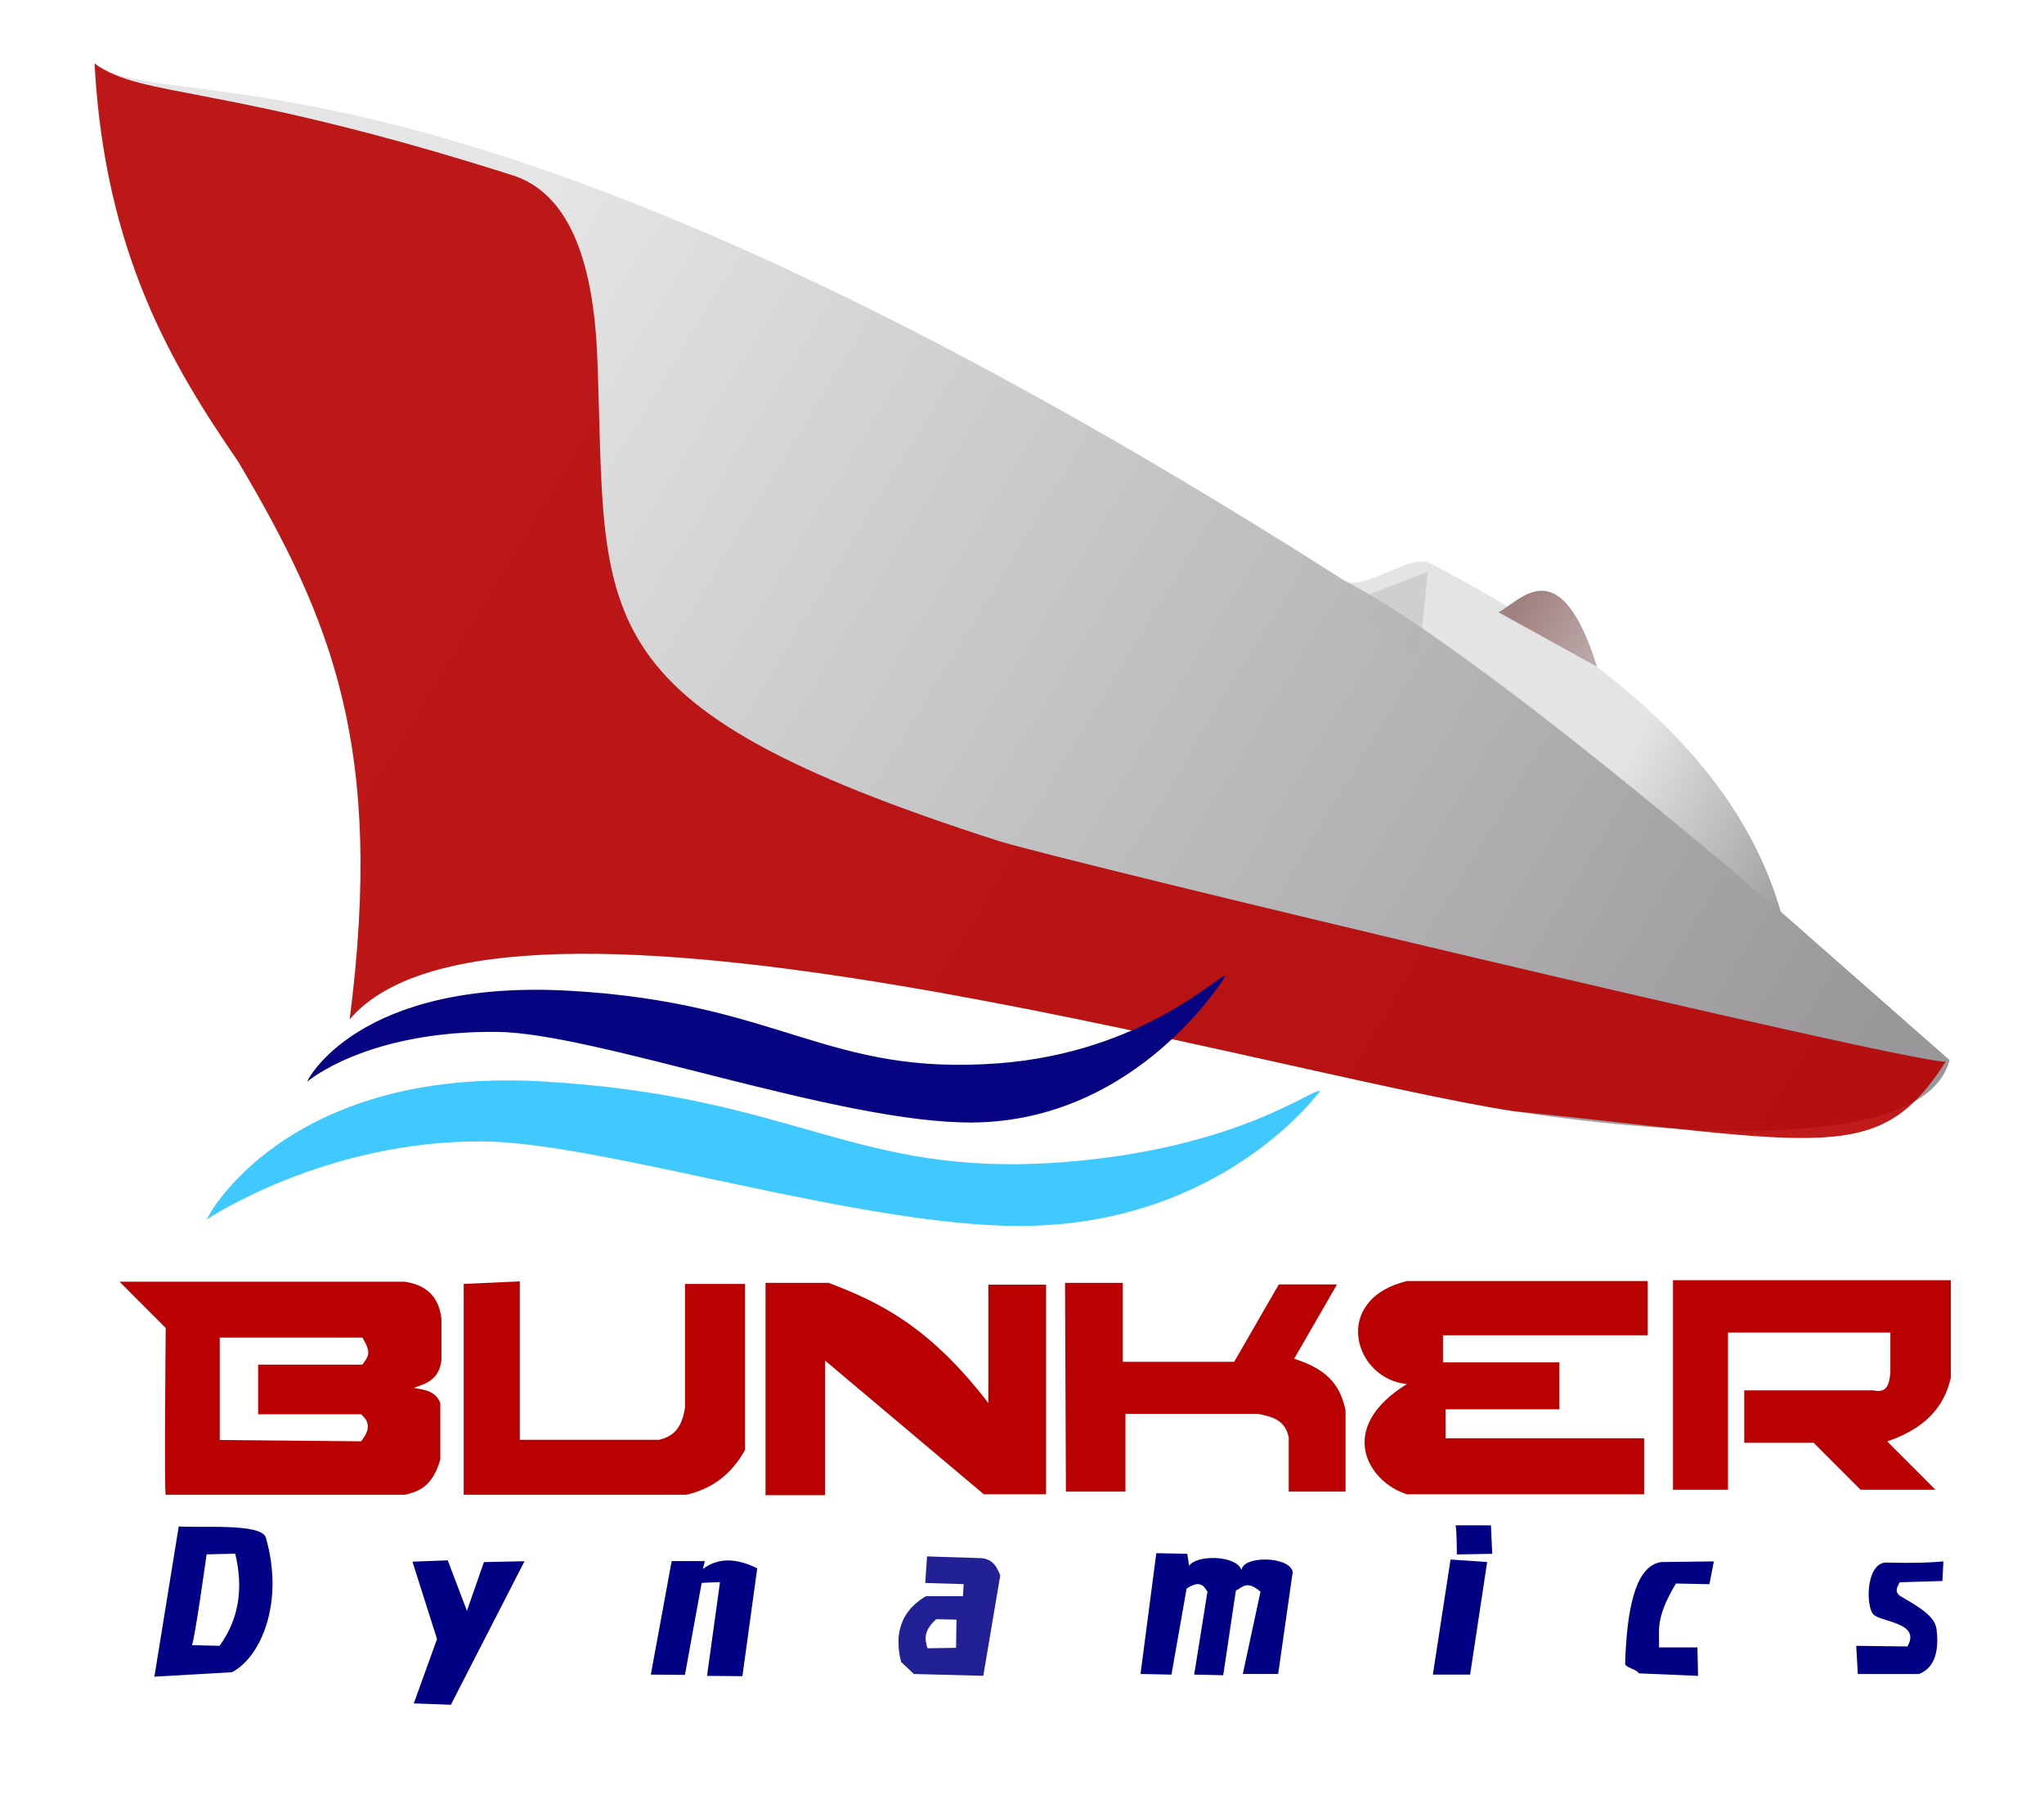 <?xml version="1.0" encoding="UTF-8" standalone="no"?>
<!-- Created with Inkscape (http://www.inkscape.org/) -->

<svg
   xmlns:dc="http://purl.org/dc/elements/1.1/"
   xmlns:cc="http://creativecommons.org/ns#"
   xmlns:rdf="http://www.w3.org/1999/02/22-rdf-syntax-ns#"
   xmlns:svg="http://www.w3.org/2000/svg"
   xmlns="http://www.w3.org/2000/svg"
   xmlns:xlink="http://www.w3.org/1999/xlink"
   xmlns:sodipodi="http://sodipodi.sourceforge.net/DTD/sodipodi-0.dtd"
   xmlns:inkscape="http://www.inkscape.org/namespaces/inkscape"
   width="200"
   height="176"
   id="svg3230"
   version="1.1"
   inkscape:version="0.48.4 r9939"
   sodipodi:docname="Nuevo documento 4">
  <defs
     id="defs3232">
    <linearGradient
       inkscape:collect="always"
       xlink:href="#linearGradient3878"
       id="linearGradient3856"
       gradientUnits="userSpaceOnUse"
       x1="-1552.806"
       y1="-253.664"
       x2="-1581.091"
       y2="-268.513" />
    <linearGradient
       id="linearGradient3878">
      <stop
         style="stop-color:#99979a;stop-opacity:1"
         offset="0"
         id="stop3880" />
      <stop
         style="stop-color:#e4e4e4;stop-opacity:1"
         offset="1"
         id="stop3882" />
    </linearGradient>
    <linearGradient
       inkscape:collect="always"
       xlink:href="#linearGradient3878"
       id="linearGradient3858"
       gradientUnits="userSpaceOnUse"
       gradientTransform="translate(149.503,-291.934)"
       x1="-1695.036"
       y1="57.362"
       x2="-1880.904"
       y2="-55.775" />
    <linearGradient
       id="linearGradient3195">
      <stop
         style="stop-color:#99979a;stop-opacity:1"
         offset="0"
         id="stop3197" />
      <stop
         style="stop-color:#e4e4e4;stop-opacity:1"
         offset="1"
         id="stop3199" />
    </linearGradient>
    <linearGradient
       inkscape:collect="always"
       xlink:href="#linearGradient3824"
       id="linearGradient3860"
       gradientUnits="userSpaceOnUse"
       x1="-1593.5"
       y1="-295.138"
       x2="-1574.5"
       y2="-282.138" />
    <linearGradient
       inkscape:collect="always"
       id="linearGradient3824">
      <stop
         style="stop-color:#a1817f;stop-opacity:1"
         offset="0"
         id="stop3826" />
      <stop
         style="stop-color:#d0c9cb;stop-opacity:1"
         offset="1"
         id="stop3828" />
    </linearGradient>
    <linearGradient
       y2="-282.138"
       x2="-1574.5"
       y1="-295.138"
       x1="-1593.5"
       gradientUnits="userSpaceOnUse"
       id="linearGradient3228"
       xlink:href="#linearGradient3824"
       inkscape:collect="always" />
  </defs>
  <sodipodi:namedview
     id="base"
     pagecolor="#ffffff"
     bordercolor="#666666"
     borderopacity="1.0"
     inkscape:pageopacity="0.0"
     inkscape:pageshadow="2"
     inkscape:zoom="0.98994949"
     inkscape:cx="273.87706"
     inkscape:cy="159.37343"
     inkscape:document-units="px"
     inkscape:current-layer="layer1"
     showgrid="false"
     inkscape:window-width="1317"
     inkscape:window-height="744"
     inkscape:window-x="49"
     inkscape:window-y="24"
     inkscape:window-maximized="1" />
  <g
     inkscape:label="Capa 1"
     inkscape:groupmode="layer"
     id="layer1"
     transform="translate(0,-876.362)">
    <g
       id="g3832"
       transform="matrix(0.699,0,0,0.7,1262.56,1142.026)"
       inkscape:export-filename="/var/www/construction/images/logo.png"
       inkscape:export-xdpi="90"
       inkscape:export-ydpi="90">
      <path
         sodipodi:nodetypes="csccssccc"
         inkscape:connector-curvature="0"
         id="path3820"
         d="m -1757.283,-237.072 c 21.062,-24.613 128.787,7.623 162.898,12.843 17.198,2.632 57.41,6.883 61.031,-7.129 l -23.599,-20.712 c -5.974,-20.67 -24.353,-35.864 -49.161,-48.761 -2.607,-1.355 -9.395,4.075 -11.956,2.445 -125.199,-79.685 -164.043,-64.219 -174.927,-72.257 1.43,26.595 10.942,42.32 20.123,55.663 13.132,22.172 20.47,40.012 15.591,77.909 z"
         style="fill:url(#linearGradient3856);fill-opacity:1;stroke:none" />
      <g
         transform="translate(148.492,-290.924)"
         style="fill:#b90101;fill-opacity:1"
         id="g3812">
        <path
           inkscape:connector-curvature="0"
           style="fill:#b90101;fill-opacity:1;stroke:none"
           d="M -1938,90.531 -1931.531,97 c 0,0 -0.222,22.929 0,23.312 l 33.5,0 c 1.938,-0.455 3.826,-1.142 4.937,-4.906 l 0,-7.906 c -0.673,-1.74 -2.233,-1.849 -3.719,-2.125 1.77,-0.617 3.578,-1.162 3.875,-3.906 l 0,-5.75 c -0.37,-3.279 -2.296,-4.767 -5.188,-5.188 l -39.875,0 z m 14.031,7.812 19.969,0 c 1.383,2.281 0.767,2.658 0,3.781 l -14.594,0 0,6.938 14.406,0 c 0.991,0.866 1.511,1.914 0,3.781 l -19.781,-0.188 0,-14.312 z"
           id="path3009" />
        <path
           style="fill:#b90101;fill-opacity:1;stroke:none"
           d="m -1889.821,90.844 0,29.464 31.161,0 c 3.56,-0.792 6.321,-2.84 8.214,-6.25 l 0,-23.214 -8.393,0 0,17.232 c -0.459,3.272 -1.937,4.102 -3.571,4.554 l -19.554,0 0,-22.143 z"
           id="path3011"
           inkscape:connector-curvature="0"
           sodipodi:nodetypes="ccccccccccc" />
        <path
           style="fill:#b90101;fill-opacity:1;stroke:none"
           d="m -1847.569,120.37 0,-29.673 8.839,0 c 6.945,2.653 14,5.949 22.35,16.794 l 0,-16.541 8.081,0 0,29.294 -8.713,0 -22.223,-18.688 0,18.814 z"
           id="path3013"
           inkscape:connector-curvature="0"
           sodipodi:nodetypes="ccccccccccc" />
        <path
           style="fill:#b90101;fill-opacity:1;stroke:none"
           d="m -1805.521,119.865 8.334,0 0,-10.859 18.562,0 c 1.901,0.39 3.788,0.8 4.293,3.283 l 0,7.576 7.955,0 0,-11.364 c -0.646,-2.837 -1.855,-5.534 -7.197,-7.197 l 5.999,-10.39 -8.145,0 -6.241,10.81 -15.603,0 0,-11.027 -8.081,0 z"
           id="path3015"
           inkscape:connector-curvature="0"
           sodipodi:nodetypes="cccccccccccccccc" />
        <path
           style="fill:#b90101;fill-opacity:1;stroke:none"
           d="m -1724.583,120.244 0,-7.829 -27.779,0 0,-4.041 15.91,0 0,-6.566 -16.289,0 0,-3.788 28.663,0 0,-7.576 -33.714,0 c -10.642,2.604 -7.446,13.673 0,14.395 -10.074,6.228 -5.376,13.721 0,15.405 z"
           id="path3017"
           inkscape:connector-curvature="0"
           sodipodi:nodetypes="cccccccccccccc" />
        <path
           style="fill:#b90101;fill-opacity:1;stroke:none"
           d="m -1712.84,119.613 -7.702,0 0,-29.294 38.891,0 0,13.637 c -1.088,4.847 -4.493,7.376 -8.902,8.902 l 6.755,6.755 -10.48,0 -6.566,-6.566 -9.723,0 0,-7.324 18.056,0 c 2.042,0.442 2.215,-0.983 2.399,-2.399 l 0,-5.682 -22.728,0 z"
           id="path3019"
           inkscape:connector-curvature="0"
           sodipodi:nodetypes="cccccccccccccccc" />
      </g>
      <path
         sodipodi:nodetypes="czscssc"
         inkscape:connector-curvature="0"
         id="path3021"
         d="m -1777.284,-209.096 c -0.164,-0.023 10.801,-21.3 46.761,-19.293 35.96,2.007 43.745,13.499 72.977,11.3 24.733,-1.86 35.394,-10.594 36.078,-9.937 0,0 -13.382,18.577 -41.476,18.844 -22.528,0.214 -58.806,-11.651 -75.564,-11.812 -22.226,-0.213 -38.776,10.898 -38.776,10.898 z"
         style="fill:#3fc9ff;fill-opacity:1;stroke:none" />
      <path
         inkscape:connector-curvature="0"
         id="path3804"
         d="m -1607.607,-287.428 1.238,-12.198 -11.844,4.596 z"
         style="fill:#cfcfcf;fill-opacity:1;stroke:none" />
      <path
         sodipodi:nodetypes="cscccccc"
         inkscape:connector-curvature="0"
         id="path3820-4"
         d="m -1757.283,-237.072 c 21.062,-24.613 128.787,7.623 162.898,12.843 17.198,2.632 57.41,6.883 61.031,-7.129 l -23.599,-20.712 c 0,0 -42.709,-36.961 -61.117,-46.316 -125.199,-79.685 -164.043,-64.219 -174.927,-72.258 1.43,26.595 10.942,42.32 20.123,55.663 13.132,22.172 20.47,40.012 15.591,77.909 z"
         style="opacity:0.99;fill:url(#linearGradient3858);fill-opacity:1;stroke:none" />
      <path
         sodipodi:nodetypes="cccsssccc"
         inkscape:connector-curvature="0"
         id="path3820-6"
         d="m -1757.283,-237.072 c 21.062,-24.613 128.787,7.623 162.898,12.843 43.581,4.445 51.138,7.695 60.497,-6.901 -6.292,-0.06 -124.326,-28.213 -132.669,-30.89 -59.401,-19.061 -54.633,-31.045 -56.072,-67.572 -0.632,-16.044 -5.262,-23.335 -11.869,-25.434 -40.48,-12.86 -51.905,-10.747 -58.499,-15.617 1.43,26.595 10.942,42.32 20.123,55.663 13.132,22.172 20.47,40.012 15.591,77.909 z"
         style="opacity:0.893;fill:#b90101;fill-opacity:1;stroke:none" />
      <path
         sodipodi:nodetypes="czscssc"
         inkscape:connector-curvature="0"
         id="path3021-4"
         d="m -1763.226,-228.349 c -0.136,-0.019 6.978,-14.362 36.644,-12.707 29.666,1.656 35.99,11.958 60.106,10.144 20.404,-1.535 31.231,-12.772 31.795,-12.229 0,0 -12.174,20.281 -35.351,20.502 -18.585,0.176 -52.8,-12.532 -66.625,-12.664 -18.336,-0.175 -26.57,6.955 -26.57,6.955 z"
         style="fill:#060480;fill-opacity:1;stroke:none" />
      <path
         id="path3004"
         d="m -1781.219,-166.188 -3.406,21 10.875,-0.625 c 4.106,-2.175 7.325,-9.843 4.719,-18.844 -0.712,-2.01 -9.056,-1.299 -12.188,-1.531 z m 7.906,3.812 c 0.28,1.166 0.467,2.308 0.531,3.438 0.064,1.129 0.02,2.255 -0.156,3.344 -0.172,1.057 -0.454,2.079 -0.875,3.094 -0.421,1.015 -0.996,2.031 -1.688,3 l -3.875,-0.094 c 0.357,-0.491 2.062,-12.688 2.062,-12.688 l 4,-0.094 z"
         style="opacity:0.99;fill:#000085;fill-opacity:1;stroke:none"
         inkscape:connector-curvature="0" />
      <path
         sodipodi:nodetypes="ccccccccc"
         inkscape:connector-curvature="0"
         id="path3787"
         d="m -1748.312,-141.45 5.188,0.188 10.312,-20.062 -5.688,0.125 -2.375,6.812 -2.688,-7.062 -4.938,0.188 3.438,10.812 z"
         style="fill:#000085;fill-opacity:1;stroke:none" />
      <path
         sodipodi:nodetypes="ccccccccccc"
         inkscape:connector-curvature="0"
         id="path3789"
         d="m -1715.132,-145.477 4.773,0.044 2.342,-12.861 c 1.027,-0.047 2.611,-0.149 2.563,-0.088 l -1.812,13.081 4.95,0.044 2.077,-15.07 c -2.998,-1.503 -5.545,-1.469 -7.601,0.088 l 0.265,-1.105 -4.64,-1e-5 z"
         style="fill:#000085;fill-opacity:1;stroke:none" />
      <path
         id="path3791"
         d="m -1676.469,-162 -0.25,3.719 5.375,0.156 -0.094,1.688 -5.188,0 c -4.331,2.567 -4.165,6.456 -3.469,9.188 l 1.781,1.688 9.719,0.25 2.375,-14.031 c -0.456,-1.115 -0.953,-2.215 -2.562,-2.406 l -7.688,-0.25 z m 1.281,8.781 2.844,0.062 -0.062,3.938 -4,0.062 c -0.361,-1.192 -0.617,-2.408 1.219,-4.062 z"
         style="opacity:0.87;fill:#000085;fill-opacity:1;stroke:none"
         inkscape:connector-curvature="0" />
      <path
         sodipodi:nodetypes="cccccccccccccccc"
         inkscape:connector-curvature="0"
         id="path3796"
         d="m -1646.586,-145.565 4.331,0.088 2.121,-12.021 c 1.888,-1.227 2.41,-0.404 2.917,0.442 l -1.856,11.579 4.066,0.088 1.768,-11.844 c 0.876,-0.329 1.457,-1.561 3.447,0.177 l -2.475,11.49 4.95,1e-5 2.033,-14.231 c -0.333,-2.248 -7.037,-2.361 -7.159,-0.265 -0.667,-2.138 -6.316,-2.192 -7.336,-0.619 l -0.265,-1.679 -4.331,-0.088 z"
         style="fill:#000085;fill-opacity:1;stroke:none" />
      <path
         sodipodi:nodetypes="cccccccccc"
         inkscape:connector-curvature="0"
         id="path3798"
         d="m -1605.663,-145.477 5.215,0 2.386,-15.733 -5.126,-0.354 z m 3.182,-20.86 c 0.177,0.795 0.177,4.066 0.177,4.066 l 4.95,-0.088 -0.177,-3.977 z"
         style="fill:#000085;fill-opacity:1;stroke:none" />
      <path
         sodipodi:nodetypes="ccsccccccc"
         inkscape:connector-curvature="0"
         id="path3800"
         d="m -1568.54,-145.3 -8.308,-0.354 c -0.252,-0.597 -1.919,-0.785 -1.9,-1.369 0.223,-6.919 1.224,-13.694 5.082,-14.188 l 7.336,-0.088 -0.619,3.182 -4.685,-0.088 c -3.078,5.082 -2.235,6.773 -2.386,8.927 l 5.392,-1e-5 z"
         style="fill:#000085;fill-opacity:1;stroke:none" />
      <path
         sodipodi:nodetypes="ccczccccczcc"
         inkscape:connector-curvature="0"
         id="path3802"
         d="m -1546.398,-149.498 0.221,3.933 8.574,0 c 2.709,-1.055 2.688,-4.256 2.447,-6.261 -0.241,-2.005 -2.998,-3.375 -5.187,-4.699 -0.787,-0.706 -0.196,-1.259 0,-1.856 l 6.01,-0.177 0.133,-2.74 c -3.39,0.332 -8.04,0.154 -8.04,0.154 -2.828,0.132 -2.831,6.129 -1.763,7.243 1.068,1.115 6.748,1.124 4.764,4.49 z"
         style="fill:#000085;fill-opacity:1;stroke:none" />
      <path
         sodipodi:nodetypes="ccc"
         inkscape:connector-curvature="0"
         id="path3808"
         d="m -1582.682,-286.344 c -5.212,-16.527 -10.688,-9.238 -13.789,-7.601 z"
         style="fill:url(#linearGradient3228);fill-opacity:1;stroke:none" />
    </g>
  </g>
</svg>
